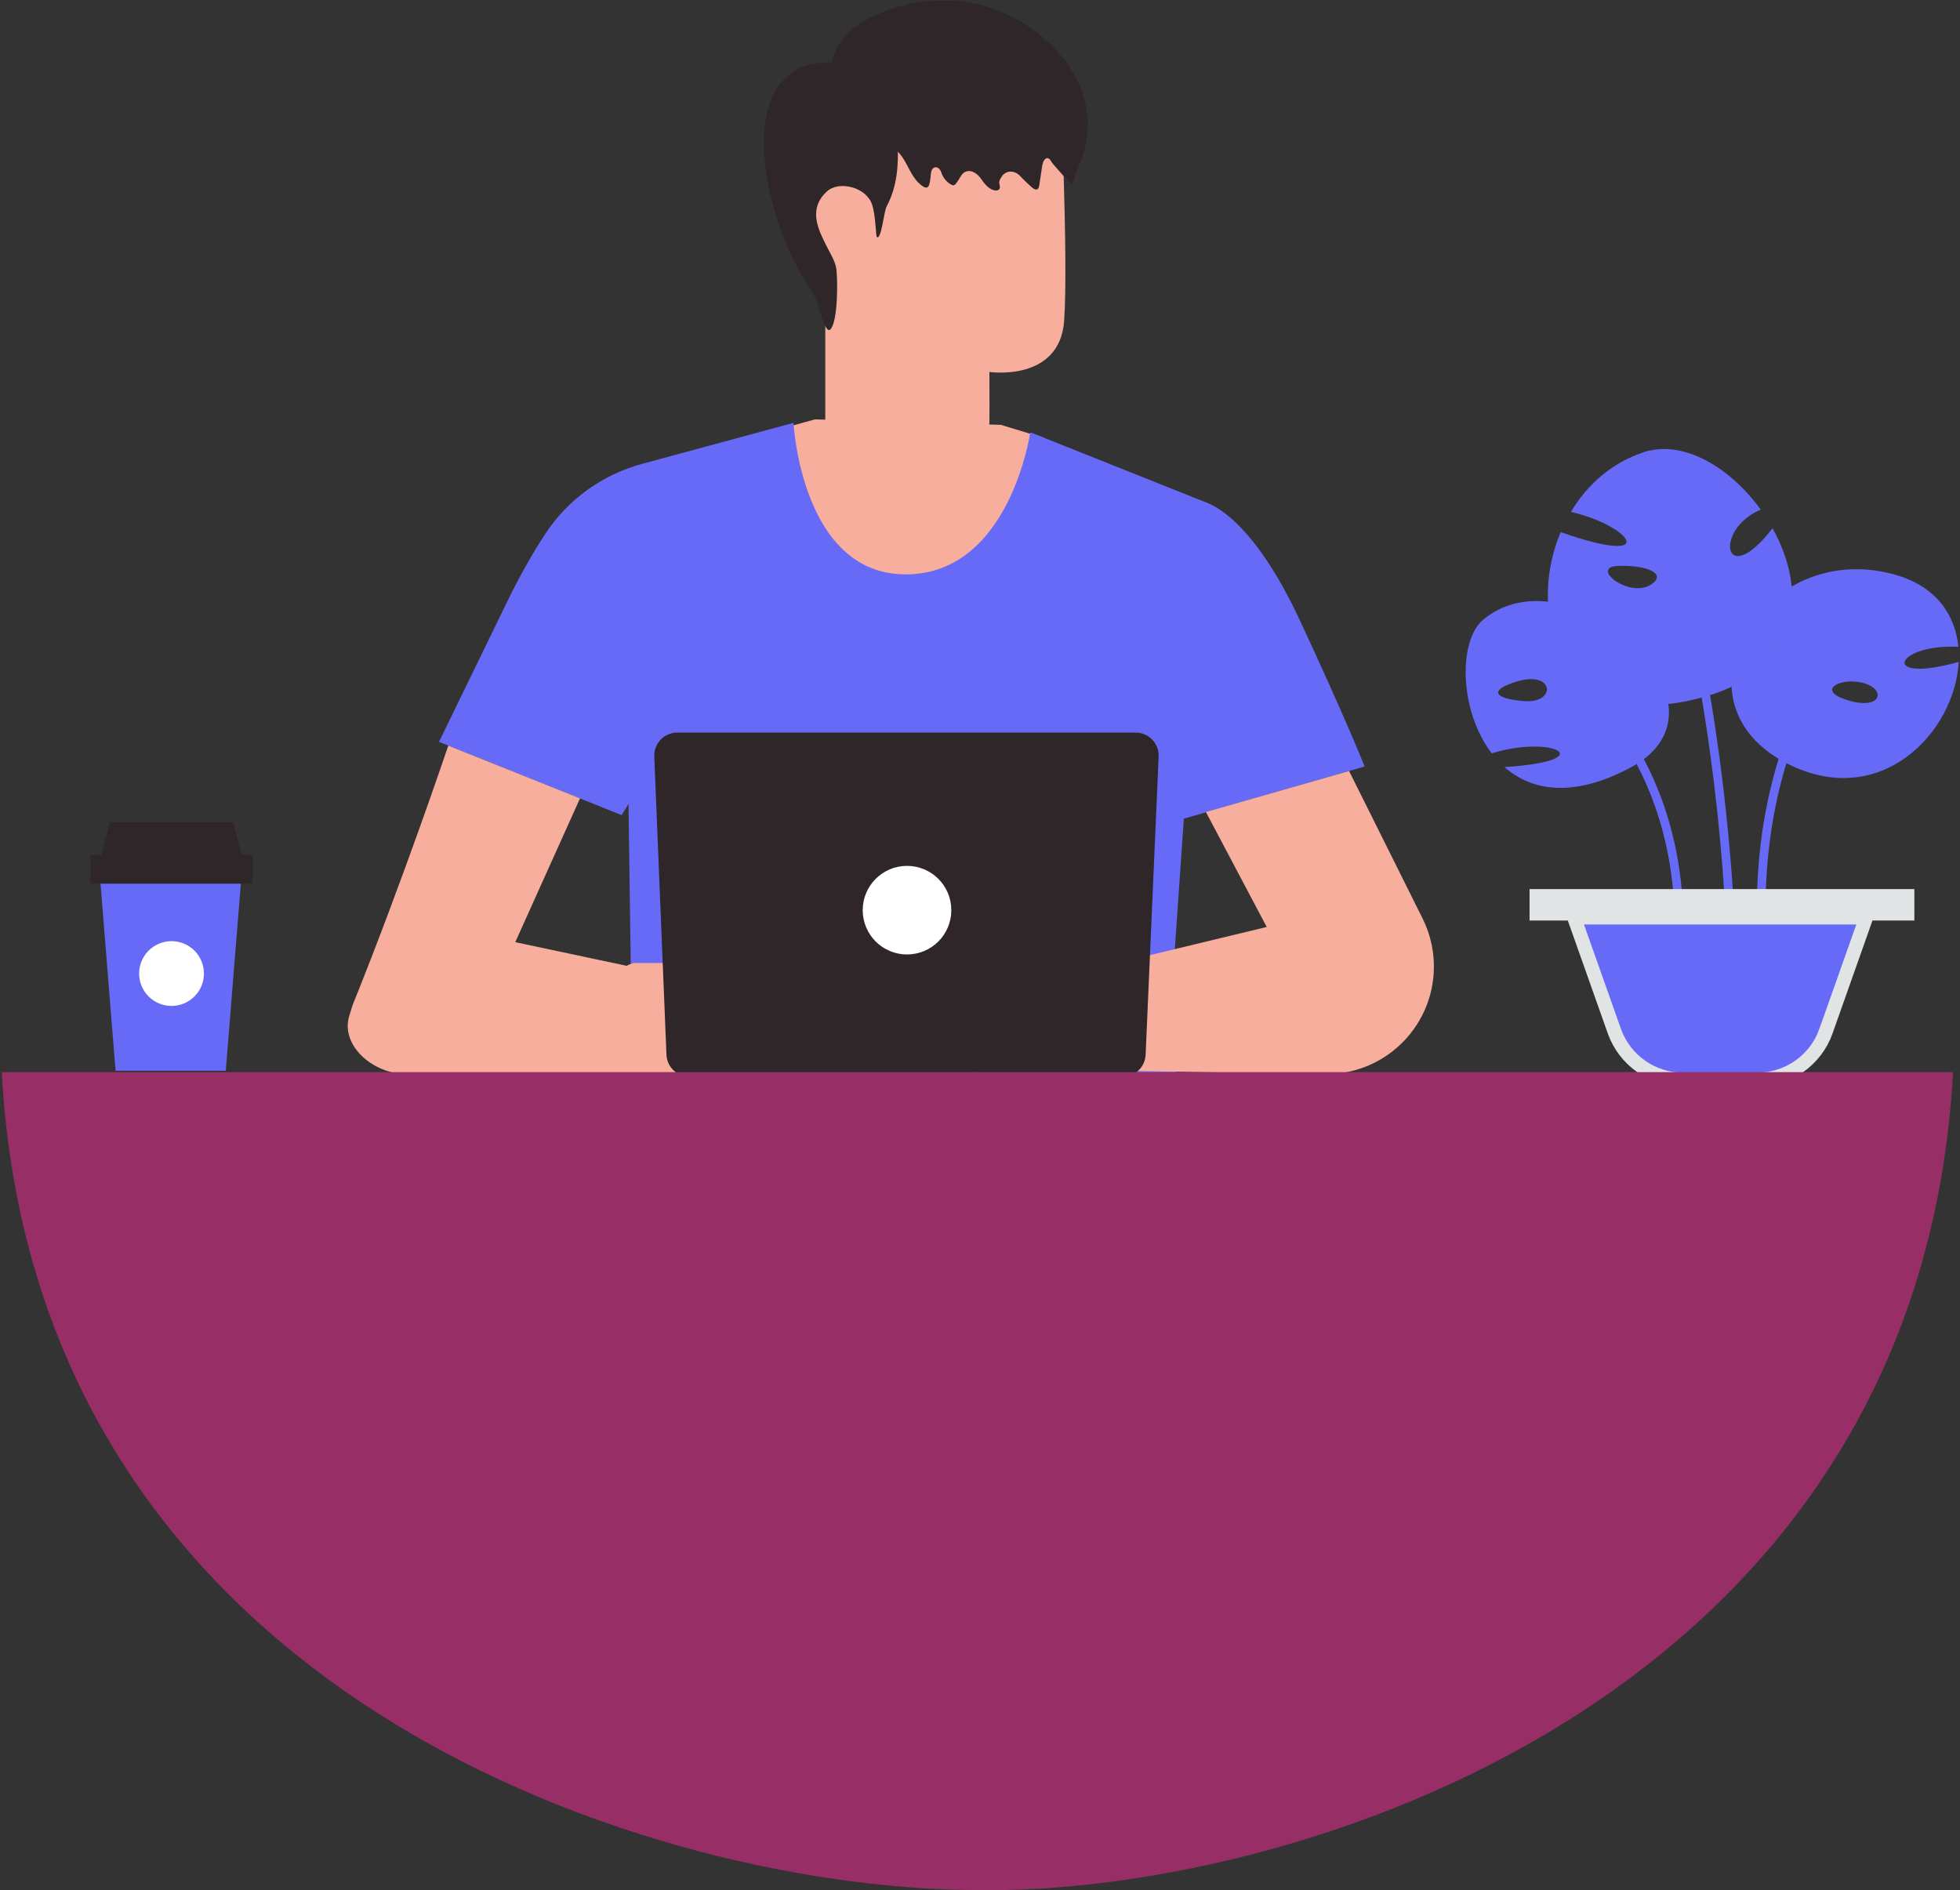 <svg width="563" height="543" viewBox="0 0 563 543" fill="none" xmlns="http://www.w3.org/2000/svg">
<rect x="0" y="0" width="563" height="543" fill="#333333" stroke="none"/>
<path d="M299.805 125.792L287.52 122.055L234.113 120.483L222.068 123.771L223.64 153.12L250.889 170.506L277.319 169.976L293.935 154.836L297.624 139.825L299.805 125.792Z" fill="#F8AE9D"/>
<path d="M145.615 172.991C149.48 165.02 153.185 158.621 156.489 153.569C162.975 143.614 172.896 136.393 184.363 133.281L227.922 121.477C227.922 121.477 230.184 165.004 260.143 165.004C290.102 165.004 295.94 124.187 295.94 124.187L346.347 144.299C348.079 144.972 359.771 149.014 373.371 178.187C386.33 205.965 391.992 220.191 391.992 220.191L340.06 235.186L336.821 281.889L337.927 308.561L180.305 308.208L181.187 277.719L180.53 230.968L178.557 234.16L126.097 213.118C126.097 213.118 132.849 199.261 145.615 172.991V172.991Z" fill="#666AF6"/>
<path d="M265.233 141.32C252.449 141.084 237.926 116.148 237.926 116.148L237.092 52.094C236.424 33.645 247.9 17.926 268.585 17.84L270.505 17.926C289.757 18.845 305.003 32.789 305.518 49.972C306.005 65.964 306.297 83.631 305.671 92.166C304.363 109.833 284.207 106.851 284.207 106.851C284.165 106.851 284.262 115.751 284.207 120.949C284.054 132.623 270.366 141.717 265.233 141.32Z" fill="#F8AE9D"/>
<path d="M243.478 55.608C243.126 55.44 229.356 50.842 229.049 64.443C228.741 78.044 243.156 75.536 243.185 75.145C243.214 74.755 243.478 55.608 243.478 55.608V55.608ZM387.516 221.49L408.638 263.879C410.998 268.615 412.103 273.878 411.846 279.163C411.044 295.618 397.46 308.561 380.989 308.561L319.92 307.601L317.767 277.415L363.86 266.301L346.394 233.278L387.516 221.49V221.49ZM128.774 214.193C128.774 214.193 115.671 253.118 101.381 288.498C101.092 289.203 100.772 290.519 100.515 291.24C97.291 300.013 106.994 308.561 116.794 308.561L199.374 308.417V281.569L148.004 270.663L166.608 229.349L128.774 214.193Z" fill="#F8AE9D"/>
<path d="M294.289 280.334C294.273 280.43 292.396 279.837 289.269 279.644C286.158 279.436 281.747 279.789 277.353 281.665C272.958 283.542 269.638 286.477 267.65 288.866C265.629 291.256 264.763 293.036 264.683 292.972C264.651 292.956 264.843 292.507 265.276 291.737C265.709 290.967 266.399 289.877 267.377 288.642C269.334 286.156 272.67 283.109 277.16 281.2C281.651 279.292 286.158 278.971 289.301 279.292C290.873 279.436 292.14 279.692 292.99 279.917C293.84 280.125 294.305 280.302 294.289 280.334V280.334ZM291.466 273.839C291.434 273.967 289.526 273.021 286.238 272.924C282.966 272.78 278.363 273.774 274.065 276.373C269.767 278.987 266.543 282.291 264.266 284.664C263.175 285.819 262.277 286.781 261.571 287.519C260.93 288.193 260.577 288.561 260.545 288.529C260.513 288.513 260.834 288.096 261.427 287.391C262.262 286.385 263.117 285.396 263.993 284.424C266.222 281.986 269.43 278.602 273.808 275.939C278.187 273.293 282.918 272.331 286.254 272.572C287.922 272.668 289.253 272.972 290.135 273.277C290.584 273.405 290.905 273.566 291.13 273.662C291.354 273.758 291.466 273.822 291.466 273.839Z" fill="#EB996E"/>
<path d="M182.005 276.645H193.858C193.858 276.645 220.609 266.974 226.11 267.904C231.066 268.738 249.205 280.783 252.765 283.172C253.166 283.445 253.455 283.814 253.631 284.263C253.98 285.207 253.949 286.249 253.546 287.17C253.142 288.091 252.396 288.82 251.466 289.203L251.097 289.363L251.258 289.908C251.466 290.582 251.563 291.336 251.53 292.074C251.402 294.624 247.97 295.393 246.671 293.196L247.361 294.415C247.633 294.912 247.778 295.474 247.745 296.035L247.681 297.142C247.647 297.741 247.432 298.315 247.066 298.79C246.7 299.265 246.199 299.619 245.628 299.804C245.086 299.984 244.503 300.003 243.951 299.858C243.399 299.712 242.9 299.41 242.517 298.986C240.224 296.452 235.252 291.384 231.884 290.823C228.901 290.325 223.913 290.261 220.898 290.277C220.151 290.278 219.422 290.506 218.806 290.93C218.191 291.353 217.718 291.953 217.45 292.651C219.438 292.795 233.343 300.044 238.267 302.643C239.791 303.445 240.929 304.888 241.122 306.604C241.298 308.144 240.528 309.764 237.481 309.042C230.938 307.518 219.182 302.113 219.182 302.113C219.182 302.113 213.119 300.381 209.19 303.156C203.657 307.053 201.123 308.48 196.376 306.909C191.628 305.337 188.132 303.076 188.132 303.076L178.782 302.145C178.75 302.145 169.913 280.045 182.005 276.645V276.645Z" fill="#F8AE9D"/>
<path d="M217.337 281.168C217.354 281.264 219.23 280.671 222.357 280.478C225.469 280.27 229.879 280.623 234.274 282.499C238.668 284.376 241.988 287.311 243.977 289.7C245.998 292.09 246.864 293.87 246.944 293.806C246.976 293.79 246.783 293.341 246.35 292.571C245.731 291.486 245.029 290.452 244.249 289.476C242.293 286.99 238.957 283.943 234.466 282.034C229.975 280.126 225.469 279.805 222.325 280.126C221.081 280.234 219.848 280.443 218.637 280.751C217.787 280.976 217.321 281.136 217.337 281.168V281.168ZM220.16 274.673C220.192 274.801 222.1 273.855 225.388 273.758C228.66 273.614 233.263 274.608 237.561 277.207C241.859 279.821 245.083 283.125 247.36 285.498C248.451 286.653 249.349 287.615 250.055 288.353C250.696 289.027 251.049 289.395 251.081 289.363C251.113 289.347 250.793 288.93 250.199 288.225C249.365 287.218 248.509 286.229 247.633 285.258C245.404 282.82 242.196 279.436 237.818 276.774C233.439 274.127 228.708 273.165 225.372 273.406C223.704 273.502 222.373 273.806 221.491 274.111C221.042 274.24 220.721 274.4 220.497 274.496C220.272 274.592 220.16 274.657 220.16 274.673V274.673Z" fill="#EB996E"/>
<path d="M198.044 309.315H322.483C324.185 309.317 325.822 308.66 327.05 307.482C328.279 306.304 329.004 304.697 329.074 302.996L332.811 217.352C332.972 213.599 329.973 210.456 326.22 210.456H194.547C190.794 210.456 187.795 213.583 187.94 217.336L191.436 302.996C191.58 306.524 194.499 309.315 198.044 309.315Z" fill="#2E2628"/>
<path d="M247.81 261.47C247.808 263.142 248.136 264.797 248.775 266.342C249.414 267.886 250.351 269.29 251.533 270.472C252.715 271.654 254.119 272.591 255.663 273.23C257.208 273.869 258.863 274.197 260.535 274.196C262.206 274.198 263.862 273.869 265.406 273.23C266.951 272.591 268.354 271.654 269.536 270.472C270.718 269.29 271.656 267.887 272.295 266.342C272.934 264.797 273.262 263.142 273.261 261.47C273.262 259.799 272.934 258.143 272.295 256.599C271.655 255.054 270.718 253.651 269.536 252.469C268.354 251.287 266.951 250.35 265.406 249.711C263.861 249.072 262.206 248.744 260.535 248.745C253.499 248.745 247.81 254.464 247.81 261.47Z" fill="white"/>
<path d="M248.291 80.388H237.064V128.502H248.291V80.388Z" fill="#F8AE9D"/>
<path d="M243.884 37.397C245.907 40.007 249.475 40.582 252.414 41.099C256.364 41.792 258.319 43.237 260.37 47.116C261.668 49.593 262.967 52.307 265.291 53.649C267.18 54.745 267.112 51.951 267.411 49.788C267.44 49.596 267.478 49.406 267.527 49.219C267.984 47.492 269.823 47.786 270.362 49.49C270.854 51.024 271.907 52.322 273.247 53.044C273.465 53.162 273.698 53.265 273.93 53.221C274.244 53.177 274.49 52.882 274.695 52.617C275.125 52.061 275.552 51.354 275.993 50.607C277.442 48.15 280.185 49.028 281.804 51.378C282.815 52.838 284.018 54.342 285.672 54.681C286.205 54.799 286.875 54.711 287.121 54.195C287.436 53.56 286.944 52.926 287.026 52.277C287.094 51.673 287.354 51.407 287.641 50.891C288.767 48.888 291.345 48.816 292.93 50.48C294.033 51.637 295.183 52.748 296.376 53.811C296.881 54.254 297.619 54.696 298.125 54.254C298.399 54.018 298.467 53.619 298.522 53.236C298.809 51.363 299.082 49.49 299.369 47.617C299.533 46.57 300.094 45.198 301.051 45.464C301.515 45.597 301.789 46.083 302.048 46.526C302.363 47.086 307.981 53.472 308.09 52.985C308.965 49.357 310.756 46.054 311.631 42.426C317.29 19.08 292.179 0.306 273 0.203C268.736 0.174 264.84 0.243 260.698 1.231C256.282 2.293 251.621 3.979 247.616 6.353C241.998 9.671 237.746 15.703 238.84 22.9" fill="#2E2628"/>
<path d="M253.971 29.505C256.793 32.604 257.54 36.963 257.803 41.081C258.19 47.291 257.665 53.743 254.704 59.256C253.861 60.826 253.238 68.592 251.938 68.163C251.523 68.029 251.592 62.006 250.499 58.76C248.811 53.73 241.037 51.812 237.537 54.991C231.949 60.048 235.227 66.191 237.081 70.014C238.188 72.321 239.944 74.91 240.249 77.351C240.622 80.477 240.733 91.865 238.63 94.521C236.873 96.747 235.006 85.99 233.415 83.87C221.643 68.083 210.355 27.882 230.455 19.163C233.512 17.835 242.946 17.151 245.81 18.841" fill="#2E2628"/>
<path d="M444.633 169.397C444.81 163.844 446.071 158.166 448.29 152.859C477.185 162.995 468.718 151.09 451.236 147.058C455.939 139.187 463.074 132.802 472.41 129.848C483.717 126.275 497.117 134.412 505.761 146.422C492.165 152.063 495.058 170.017 509.151 151.745C511.973 156.804 513.908 162.252 514.564 167.682C516.215 181.054 510.056 194.178 490.124 200.015C457.999 209.477 443.923 190.322 444.633 169.397V169.397ZM464.832 162.57C456.348 162.818 468.222 172.316 474.576 167.717C478.552 164.817 473.333 162.322 464.832 162.57Z" fill="#666AF6"/>
<path d="M497.88 305.981C499.282 197.715 472.428 129.866 472.428 129.866" stroke="#666AF6" stroke-width="2.5" stroke-miterlimit="10"/>
<path d="M505.063 176.436C509.501 195.168 514.453 184.732 509.093 172.422C517.808 164.957 530.587 161.066 544.768 165.223C556.217 168.584 561.648 176.684 562.536 185.811C544.201 184.926 539.728 196.636 562.624 190.144C561.541 210.556 539.977 233.108 513.104 219.223C493.385 209.035 493.935 189.455 505.063 176.436ZM531.634 201.411C541.361 204.012 541.84 196.848 533.338 195.858C527.286 195.15 521.907 198.812 531.634 201.411Z" fill="#666AF6"/>
<path d="M506.258 271.615C501.803 203.641 540.709 169.415 540.709 169.415" stroke="#666AF6" stroke-width="2.5" stroke-miterlimit="10"/>
<path d="M428.51 216.437C419.067 204.126 418.836 183.98 426.095 177.966C432.965 172.271 441.733 171.581 450.182 173.916C448.034 186.722 458.505 192.346 456.003 176.038C475.687 184.829 490.4 208.654 468.499 220.434C451.814 229.384 439.886 227.174 432.131 220.364C460.387 218.56 445.921 210.936 428.51 216.437ZM435.893 195.725C427.657 198.148 428.812 200.73 437.935 201.42C447.04 202.11 446.525 192.63 435.893 195.725Z" fill="#666AF6"/>
<path d="M482.19 270.995C484.906 203.64 431.729 179.019 431.729 179.019" stroke="#666AF6" stroke-width="2.5" stroke-miterlimit="10"/>
<path d="M536.04 263.59H452.161L463.714 296.216C466.672 304.565 474.607 310.168 483.504 310.168H504.714C513.613 310.168 521.547 304.581 524.504 296.216L525.96 296.731L524.504 296.216L536.04 263.59V263.59Z" fill="#666AF6" stroke="#E1E4E5" stroke-width="4"/>
<path d="M547.886 262.447V257.417H441.357V262.447H547.886Z" fill="#E1E4E5" stroke="#E1E4E5" stroke-width="4"/>
<path d="M28.619 250.698L33.194 307.604H64.853L69.438 250.698H28.619Z" fill="#666AF6"/>
<path d="M26.001 245.567H72.541V253.861H26.001V245.567ZM29.19 245.567H69.353L67.008 236.242H31.545L29.19 245.567Z" fill="#2E2628"/>
<path d="M39.963 279.68C39.963 280.902 40.203 282.113 40.671 283.242C41.139 284.372 41.824 285.398 42.689 286.262C43.553 287.127 44.579 287.812 45.709 288.28C46.838 288.748 48.048 288.988 49.271 288.988C50.493 288.988 51.704 288.748 52.833 288.28C53.963 287.812 54.989 287.127 55.853 286.262C56.718 285.398 57.403 284.372 57.871 283.242C58.339 282.113 58.579 280.902 58.579 279.68C58.579 278.458 58.339 277.247 57.871 276.118C57.404 274.988 56.718 273.962 55.853 273.097C54.989 272.233 53.963 271.547 52.833 271.08C51.704 270.612 50.493 270.372 49.271 270.372C48.048 270.372 46.838 270.612 45.709 271.08C44.579 271.548 43.553 272.233 42.689 273.098C41.824 273.962 41.139 274.988 40.671 276.118C40.203 277.247 39.963 278.458 39.963 279.68V279.68Z" fill="white"/>
<path d="M281.015 308H0.5C10.369 489.185 190.509 542.969 281.015 542.969V308Z" fill="#972F66"/>
<path d="M280.485 308H561C551.131 489.185 370.462 544.51 280.485 542.969V308Z" fill="#972F66"/>
</svg>
